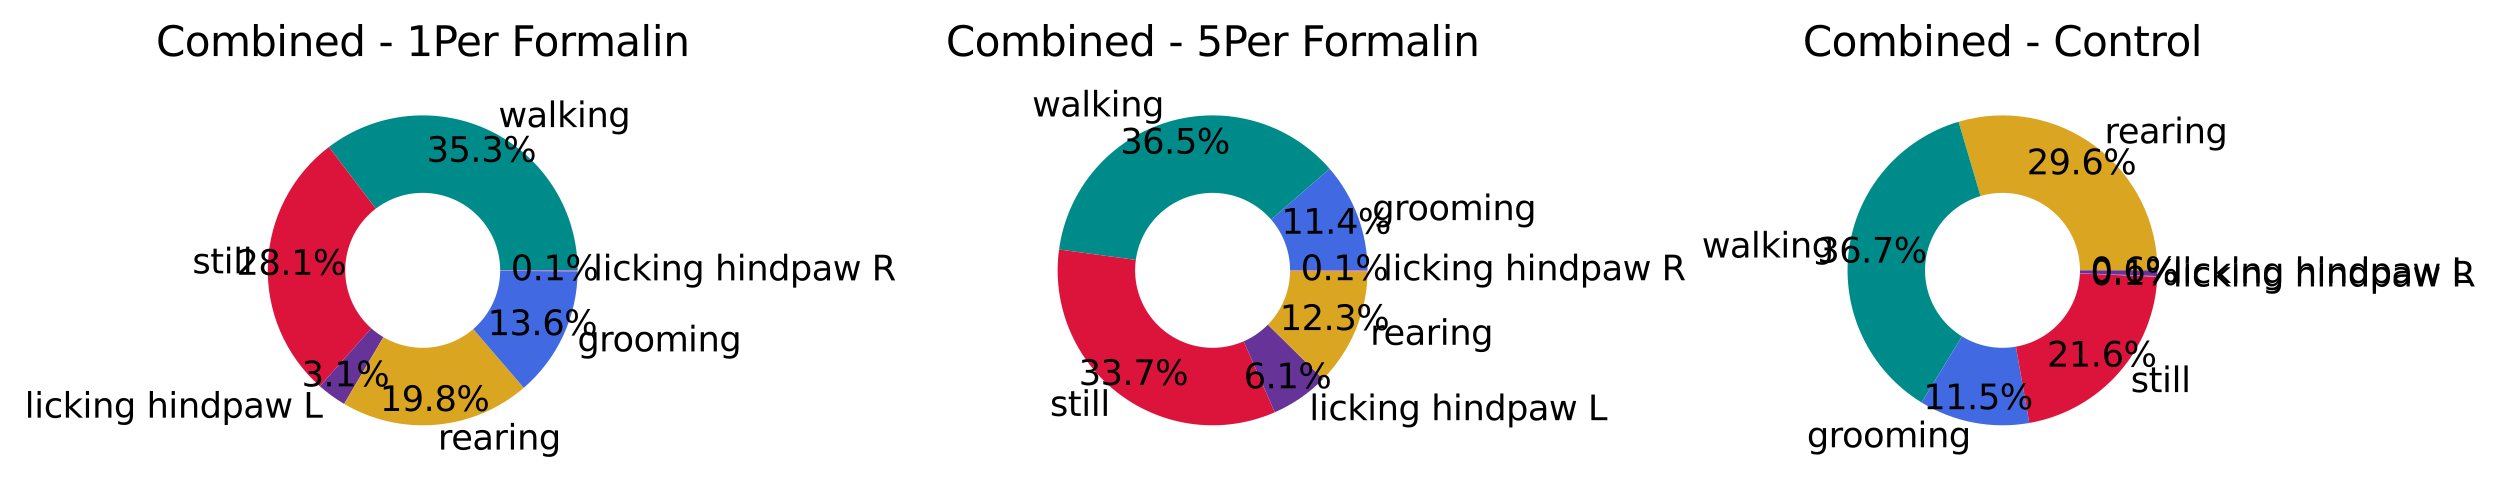 <?xml version="1.0" encoding="utf-8" standalone="no"?>
<!DOCTYPE svg PUBLIC "-//W3C//DTD SVG 1.1//EN"
  "http://www.w3.org/Graphics/SVG/1.1/DTD/svg11.dtd">
<svg xmlns:xlink="http://www.w3.org/1999/xlink" width="727.986pt" height="142.329pt" viewBox="0 0 727.986 142.329" xmlns="http://www.w3.org/2000/svg" version="1.1">
 <defs>
  <style type="text/css">*{stroke-linejoin: round; stroke-linecap: butt}</style>
 </defs>
 <g id="figure_1">
  <g id="patch_1">
   <path d="M 0 142.329 
L 727.986 142.329 
L 727.986 0 
L 0 0 
z
" style="fill: #ffffff"/>
  </g>
  <g id="axes_1">
   <g id="patch_2">
    <path d="M 168.211 78.724 
C 168.211 70.319 165.863 62.08 161.433 54.938 
C 157.003 47.796 150.664 42.032 143.135 38.298 
C 135.606 34.564 127.181 33.006 118.814 33.802 
C 110.448 34.598 102.467 37.715 95.777 42.802 
L 123.086 78.724 
z
" style="fill: #008b8b"/>
   </g>
   <g id="patch_3">
    <path d="M 95.777 42.802 
C 90.47 46.836 86.122 51.997 83.048 57.913 
C 79.973 63.828 78.247 70.352 77.994 77.014 
C 77.742 83.676 78.969 90.311 81.586 96.443 
C 84.204 102.574 88.148 108.049 93.135 112.474 
L 123.086 78.724 
z
" style="fill: #dc143c"/>
   </g>
   <g id="patch_4">
    <path d="M 93.135 112.474 
C 94.227 113.444 95.366 114.36 96.548 115.219 
C 97.729 116.078 98.951 116.879 100.211 117.62 
L 123.086 78.724 
z
" style="fill: #663399"/>
   </g>
   <g id="patch_5">
    <path d="M 100.211 117.62 
C 108.327 122.393 117.738 124.509 127.117 123.668 
C 136.496 122.827 145.38 119.071 152.518 112.929 
L 123.086 78.724 
z
" style="fill: #daa520"/>
   </g>
   <g id="patch_6">
    <path d="M 152.518 112.929 
C 157.404 108.724 161.334 103.521 164.04 97.671 
C 166.747 91.82 168.169 85.457 168.21 79.011 
L 123.086 78.724 
z
" style="fill: #4169e1"/>
   </g>
   <g id="patch_7">
    <path d="M 168.21 79.011 
C 168.21 78.963 168.21 78.915 168.211 78.867 
C 168.211 78.819 168.211 78.772 168.211 78.724 
L 123.086 78.724 
z
" style="fill: #ba55d3"/>
   </g>
   <g id="patch_8">
    <path d="M 123.086 101.286 
C 129.07 101.286 134.809 98.909 139.04 94.678 
C 143.271 90.447 145.649 84.707 145.649 78.724 
C 145.649 72.74 143.271 67.001 139.04 62.77 
C 134.809 58.539 129.07 56.161 123.086 56.161 
C 117.103 56.161 111.364 58.539 107.133 62.77 
C 102.902 67.001 100.524 72.74 100.524 78.724 
C 100.524 84.707 102.902 90.447 107.133 94.678 
C 111.364 98.909 117.103 101.286 123.086 101.286 
z
" clip-path="url(#pb9bade4a74)" style="fill: #ffffff"/>
   </g>
   <g id="matplotlib.axis_1"/>
   <g id="matplotlib.axis_2"/>
   <g id="text_1">
    <!-- walking -->
    <g transform="translate(145.14 37.014) scale(0.1 -0.1)">
     <defs>
      <path id="DejaVuSans-77" d="M 269 3500 
L 844 3500 
L 1563 769 
L 2278 3500 
L 2956 3500 
L 3675 769 
L 4391 3500 
L 4966 3500 
L 4050 0 
L 3372 0 
L 2619 2869 
L 1863 0 
L 1184 0 
L 269 3500 
z
" transform="scale(0.016)"/>
      <path id="DejaVuSans-61" d="M 2194 1759 
Q 1497 1759 1228 1600 
Q 959 1441 959 1056 
Q 959 750 1161 570 
Q 1363 391 1709 391 
Q 2188 391 2477 730 
Q 2766 1069 2766 1631 
L 2766 1759 
L 2194 1759 
z
M 3341 1997 
L 3341 0 
L 2766 0 
L 2766 531 
Q 2569 213 2275 61 
Q 1981 -91 1556 -91 
Q 1019 -91 701 211 
Q 384 513 384 1019 
Q 384 1609 779 1909 
Q 1175 2209 1959 2209 
L 2766 2209 
L 2766 2266 
Q 2766 2663 2505 2880 
Q 2244 3097 1772 3097 
Q 1472 3097 1187 3025 
Q 903 2953 641 2809 
L 641 3341 
Q 956 3463 1253 3523 
Q 1550 3584 1831 3584 
Q 2591 3584 2966 3190 
Q 3341 2797 3341 1997 
z
" transform="scale(0.016)"/>
      <path id="DejaVuSans-6c" d="M 603 4863 
L 1178 4863 
L 1178 0 
L 603 0 
L 603 4863 
z
" transform="scale(0.016)"/>
      <path id="DejaVuSans-6b" d="M 581 4863 
L 1159 4863 
L 1159 1991 
L 2875 3500 
L 3609 3500 
L 1753 1863 
L 3688 0 
L 2938 0 
L 1159 1709 
L 1159 0 
L 581 0 
L 581 4863 
z
" transform="scale(0.016)"/>
      <path id="DejaVuSans-69" d="M 603 3500 
L 1178 3500 
L 1178 0 
L 603 0 
L 603 3500 
z
M 603 4863 
L 1178 4863 
L 1178 4134 
L 603 4134 
L 603 4863 
z
" transform="scale(0.016)"/>
      <path id="DejaVuSans-6e" d="M 3513 2113 
L 3513 0 
L 2938 0 
L 2938 2094 
Q 2938 2591 2744 2837 
Q 2550 3084 2163 3084 
Q 1697 3084 1428 2787 
Q 1159 2491 1159 1978 
L 1159 0 
L 581 0 
L 581 3500 
L 1159 3500 
L 1159 2956 
Q 1366 3272 1645 3428 
Q 1925 3584 2291 3584 
Q 2894 3584 3203 3211 
Q 3513 2838 3513 2113 
z
" transform="scale(0.016)"/>
      <path id="DejaVuSans-67" d="M 2906 1791 
Q 2906 2416 2648 2759 
Q 2391 3103 1925 3103 
Q 1463 3103 1205 2759 
Q 947 2416 947 1791 
Q 947 1169 1205 825 
Q 1463 481 1925 481 
Q 2391 481 2648 825 
Q 2906 1169 2906 1791 
z
M 3481 434 
Q 3481 -459 3084 -895 
Q 2688 -1331 1869 -1331 
Q 1566 -1331 1297 -1286 
Q 1028 -1241 775 -1147 
L 775 -588 
Q 1028 -725 1275 -790 
Q 1522 -856 1778 -856 
Q 2344 -856 2625 -561 
Q 2906 -266 2906 331 
L 2906 616 
Q 2728 306 2450 153 
Q 2172 0 1784 0 
Q 1141 0 747 490 
Q 353 981 353 1791 
Q 353 2603 747 3093 
Q 1141 3584 1784 3584 
Q 2172 3584 2450 3431 
Q 2728 3278 2906 2969 
L 2906 3500 
L 3481 3500 
L 3481 434 
z
" transform="scale(0.016)"/>
     </defs>
     <use xlink:href="#DejaVuSans-77"/>
     <use xlink:href="#DejaVuSans-61" x="81.787"/>
     <use xlink:href="#DejaVuSans-6c" x="143.066"/>
     <use xlink:href="#DejaVuSans-6b" x="170.85"/>
     <use xlink:href="#DejaVuSans-69" x="228.76"/>
     <use xlink:href="#DejaVuSans-6e" x="256.543"/>
     <use xlink:href="#DejaVuSans-67" x="319.922"/>
    </g>
   </g>
   <g id="text_2">
    <!-- 35.3% -->
    <g transform="translate(124.244 47.121) scale(0.1 -0.1)">
     <defs>
      <path id="DejaVuSans-33" d="M 2597 2516 
Q 3050 2419 3304 2112 
Q 3559 1806 3559 1356 
Q 3559 666 3084 287 
Q 2609 -91 1734 -91 
Q 1441 -91 1130 -33 
Q 819 25 488 141 
L 488 750 
Q 750 597 1062 519 
Q 1375 441 1716 441 
Q 2309 441 2620 675 
Q 2931 909 2931 1356 
Q 2931 1769 2642 2001 
Q 2353 2234 1838 2234 
L 1294 2234 
L 1294 2753 
L 1863 2753 
Q 2328 2753 2575 2939 
Q 2822 3125 2822 3475 
Q 2822 3834 2567 4026 
Q 2313 4219 1838 4219 
Q 1578 4219 1281 4162 
Q 984 4106 628 3988 
L 628 4550 
Q 988 4650 1302 4700 
Q 1616 4750 1894 4750 
Q 2613 4750 3031 4423 
Q 3450 4097 3450 3541 
Q 3450 3153 3228 2886 
Q 3006 2619 2597 2516 
z
" transform="scale(0.016)"/>
      <path id="DejaVuSans-35" d="M 691 4666 
L 3169 4666 
L 3169 4134 
L 1269 4134 
L 1269 2991 
Q 1406 3038 1543 3061 
Q 1681 3084 1819 3084 
Q 2600 3084 3056 2656 
Q 3513 2228 3513 1497 
Q 3513 744 3044 326 
Q 2575 -91 1722 -91 
Q 1428 -91 1123 -41 
Q 819 9 494 109 
L 494 744 
Q 775 591 1075 516 
Q 1375 441 1709 441 
Q 2250 441 2565 725 
Q 2881 1009 2881 1497 
Q 2881 1984 2565 2268 
Q 2250 2553 1709 2553 
Q 1456 2553 1204 2497 
Q 953 2441 691 2322 
L 691 4666 
z
" transform="scale(0.016)"/>
      <path id="DejaVuSans-2e" d="M 684 794 
L 1344 794 
L 1344 0 
L 684 0 
L 684 794 
z
" transform="scale(0.016)"/>
      <path id="DejaVuSans-25" d="M 4653 2053 
Q 4381 2053 4226 1822 
Q 4072 1591 4072 1178 
Q 4072 772 4226 539 
Q 4381 306 4653 306 
Q 4919 306 5073 539 
Q 5228 772 5228 1178 
Q 5228 1588 5073 1820 
Q 4919 2053 4653 2053 
z
M 4653 2450 
Q 5147 2450 5437 2106 
Q 5728 1763 5728 1178 
Q 5728 594 5436 251 
Q 5144 -91 4653 -91 
Q 4153 -91 3862 251 
Q 3572 594 3572 1178 
Q 3572 1766 3864 2108 
Q 4156 2450 4653 2450 
z
M 1428 4353 
Q 1159 4353 1004 4120 
Q 850 3888 850 3481 
Q 850 3069 1003 2837 
Q 1156 2606 1428 2606 
Q 1700 2606 1854 2837 
Q 2009 3069 2009 3481 
Q 2009 3884 1853 4118 
Q 1697 4353 1428 4353 
z
M 4250 4750 
L 4750 4750 
L 1831 -91 
L 1331 -91 
L 4250 4750 
z
M 1428 4750 
Q 1922 4750 2215 4408 
Q 2509 4066 2509 3481 
Q 2509 2891 2217 2550 
Q 1925 2209 1428 2209 
Q 931 2209 642 2551 
Q 353 2894 353 3481 
Q 353 4063 643 4406 
Q 934 4750 1428 4750 
z
" transform="scale(0.016)"/>
     </defs>
     <use xlink:href="#DejaVuSans-33"/>
     <use xlink:href="#DejaVuSans-35" x="63.623"/>
     <use xlink:href="#DejaVuSans-2e" x="127.246"/>
     <use xlink:href="#DejaVuSans-33" x="159.033"/>
     <use xlink:href="#DejaVuSans-25" x="222.656"/>
    </g>
   </g>
   <g id="text_3">
    <!-- still -->
    <g transform="translate(56.021 79.602) scale(0.1 -0.1)">
     <defs>
      <path id="DejaVuSans-73" d="M 2834 3397 
L 2834 2853 
Q 2591 2978 2328 3040 
Q 2066 3103 1784 3103 
Q 1356 3103 1142 2972 
Q 928 2841 928 2578 
Q 928 2378 1081 2264 
Q 1234 2150 1697 2047 
L 1894 2003 
Q 2506 1872 2764 1633 
Q 3022 1394 3022 966 
Q 3022 478 2636 193 
Q 2250 -91 1575 -91 
Q 1294 -91 989 -36 
Q 684 19 347 128 
L 347 722 
Q 666 556 975 473 
Q 1284 391 1588 391 
Q 1994 391 2212 530 
Q 2431 669 2431 922 
Q 2431 1156 2273 1281 
Q 2116 1406 1581 1522 
L 1381 1569 
Q 847 1681 609 1914 
Q 372 2147 372 2553 
Q 372 3047 722 3315 
Q 1072 3584 1716 3584 
Q 2034 3584 2315 3537 
Q 2597 3491 2834 3397 
z
" transform="scale(0.016)"/>
      <path id="DejaVuSans-74" d="M 1172 4494 
L 1172 3500 
L 2356 3500 
L 2356 3053 
L 1172 3053 
L 1172 1153 
Q 1172 725 1289 603 
Q 1406 481 1766 481 
L 2356 481 
L 2356 0 
L 1766 0 
Q 1100 0 847 248 
Q 594 497 594 1153 
L 594 3053 
L 172 3053 
L 172 3500 
L 594 3500 
L 594 4494 
L 1172 4494 
z
" transform="scale(0.016)"/>
     </defs>
     <use xlink:href="#DejaVuSans-73"/>
     <use xlink:href="#DejaVuSans-74" x="52.1"/>
     <use xlink:href="#DejaVuSans-69" x="91.309"/>
     <use xlink:href="#DejaVuSans-6c" x="119.092"/>
     <use xlink:href="#DejaVuSans-6c" x="146.875"/>
    </g>
   </g>
   <g id="text_4">
    <!-- 28.1% -->
    <g transform="translate(68.875 80.03) scale(0.1 -0.1)">
     <defs>
      <path id="DejaVuSans-32" d="M 1228 531 
L 3431 531 
L 3431 0 
L 469 0 
L 469 531 
Q 828 903 1448 1529 
Q 2069 2156 2228 2338 
Q 2531 2678 2651 2914 
Q 2772 3150 2772 3378 
Q 2772 3750 2511 3984 
Q 2250 4219 1831 4219 
Q 1534 4219 1204 4116 
Q 875 4013 500 3803 
L 500 4441 
Q 881 4594 1212 4672 
Q 1544 4750 1819 4750 
Q 2544 4750 2975 4387 
Q 3406 4025 3406 3419 
Q 3406 3131 3298 2873 
Q 3191 2616 2906 2266 
Q 2828 2175 2409 1742 
Q 1991 1309 1228 531 
z
" transform="scale(0.016)"/>
      <path id="DejaVuSans-38" d="M 2034 2216 
Q 1584 2216 1326 1975 
Q 1069 1734 1069 1313 
Q 1069 891 1326 650 
Q 1584 409 2034 409 
Q 2484 409 2743 651 
Q 3003 894 3003 1313 
Q 3003 1734 2745 1975 
Q 2488 2216 2034 2216 
z
M 1403 2484 
Q 997 2584 770 2862 
Q 544 3141 544 3541 
Q 544 4100 942 4425 
Q 1341 4750 2034 4750 
Q 2731 4750 3128 4425 
Q 3525 4100 3525 3541 
Q 3525 3141 3298 2862 
Q 3072 2584 2669 2484 
Q 3125 2378 3379 2068 
Q 3634 1759 3634 1313 
Q 3634 634 3220 271 
Q 2806 -91 2034 -91 
Q 1263 -91 848 271 
Q 434 634 434 1313 
Q 434 1759 690 2068 
Q 947 2378 1403 2484 
z
M 1172 3481 
Q 1172 3119 1398 2916 
Q 1625 2713 2034 2713 
Q 2441 2713 2670 2916 
Q 2900 3119 2900 3481 
Q 2900 3844 2670 4047 
Q 2441 4250 2034 4250 
Q 1625 4250 1398 4047 
Q 1172 3844 1172 3481 
z
" transform="scale(0.016)"/>
      <path id="DejaVuSans-31" d="M 794 531 
L 1825 531 
L 1825 4091 
L 703 3866 
L 703 4441 
L 1819 4666 
L 2450 4666 
L 2450 531 
L 3481 531 
L 3481 0 
L 794 0 
L 794 531 
z
" transform="scale(0.016)"/>
     </defs>
     <use xlink:href="#DejaVuSans-32"/>
     <use xlink:href="#DejaVuSans-38" x="63.623"/>
     <use xlink:href="#DejaVuSans-2e" x="127.246"/>
     <use xlink:href="#DejaVuSans-31" x="159.033"/>
     <use xlink:href="#DejaVuSans-25" x="222.656"/>
    </g>
   </g>
   <g id="text_5">
    <!-- licking hindpaw L -->
    <g transform="translate(7.2 121.628) scale(0.1 -0.1)">
     <defs>
      <path id="DejaVuSans-63" d="M 3122 3366 
L 3122 2828 
Q 2878 2963 2633 3030 
Q 2388 3097 2138 3097 
Q 1578 3097 1268 2742 
Q 959 2388 959 1747 
Q 959 1106 1268 751 
Q 1578 397 2138 397 
Q 2388 397 2633 464 
Q 2878 531 3122 666 
L 3122 134 
Q 2881 22 2623 -34 
Q 2366 -91 2075 -91 
Q 1284 -91 818 406 
Q 353 903 353 1747 
Q 353 2603 823 3093 
Q 1294 3584 2113 3584 
Q 2378 3584 2631 3529 
Q 2884 3475 3122 3366 
z
" transform="scale(0.016)"/>
      <path id="DejaVuSans-20" transform="scale(0.016)"/>
      <path id="DejaVuSans-68" d="M 3513 2113 
L 3513 0 
L 2938 0 
L 2938 2094 
Q 2938 2591 2744 2837 
Q 2550 3084 2163 3084 
Q 1697 3084 1428 2787 
Q 1159 2491 1159 1978 
L 1159 0 
L 581 0 
L 581 4863 
L 1159 4863 
L 1159 2956 
Q 1366 3272 1645 3428 
Q 1925 3584 2291 3584 
Q 2894 3584 3203 3211 
Q 3513 2838 3513 2113 
z
" transform="scale(0.016)"/>
      <path id="DejaVuSans-64" d="M 2906 2969 
L 2906 4863 
L 3481 4863 
L 3481 0 
L 2906 0 
L 2906 525 
Q 2725 213 2448 61 
Q 2172 -91 1784 -91 
Q 1150 -91 751 415 
Q 353 922 353 1747 
Q 353 2572 751 3078 
Q 1150 3584 1784 3584 
Q 2172 3584 2448 3432 
Q 2725 3281 2906 2969 
z
M 947 1747 
Q 947 1113 1208 752 
Q 1469 391 1925 391 
Q 2381 391 2643 752 
Q 2906 1113 2906 1747 
Q 2906 2381 2643 2742 
Q 2381 3103 1925 3103 
Q 1469 3103 1208 2742 
Q 947 2381 947 1747 
z
" transform="scale(0.016)"/>
      <path id="DejaVuSans-70" d="M 1159 525 
L 1159 -1331 
L 581 -1331 
L 581 3500 
L 1159 3500 
L 1159 2969 
Q 1341 3281 1617 3432 
Q 1894 3584 2278 3584 
Q 2916 3584 3314 3078 
Q 3713 2572 3713 1747 
Q 3713 922 3314 415 
Q 2916 -91 2278 -91 
Q 1894 -91 1617 61 
Q 1341 213 1159 525 
z
M 3116 1747 
Q 3116 2381 2855 2742 
Q 2594 3103 2138 3103 
Q 1681 3103 1420 2742 
Q 1159 2381 1159 1747 
Q 1159 1113 1420 752 
Q 1681 391 2138 391 
Q 2594 391 2855 752 
Q 3116 1113 3116 1747 
z
" transform="scale(0.016)"/>
      <path id="DejaVuSans-4c" d="M 628 4666 
L 1259 4666 
L 1259 531 
L 3531 531 
L 3531 0 
L 628 0 
L 628 4666 
z
" transform="scale(0.016)"/>
     </defs>
     <use xlink:href="#DejaVuSans-6c"/>
     <use xlink:href="#DejaVuSans-69" x="27.783"/>
     <use xlink:href="#DejaVuSans-63" x="55.566"/>
     <use xlink:href="#DejaVuSans-6b" x="110.547"/>
     <use xlink:href="#DejaVuSans-69" x="168.457"/>
     <use xlink:href="#DejaVuSans-6e" x="196.24"/>
     <use xlink:href="#DejaVuSans-67" x="259.619"/>
     <use xlink:href="#DejaVuSans-20" x="323.096"/>
     <use xlink:href="#DejaVuSans-68" x="354.883"/>
     <use xlink:href="#DejaVuSans-69" x="418.262"/>
     <use xlink:href="#DejaVuSans-6e" x="446.045"/>
     <use xlink:href="#DejaVuSans-64" x="509.424"/>
     <use xlink:href="#DejaVuSans-70" x="572.9"/>
     <use xlink:href="#DejaVuSans-61" x="636.377"/>
     <use xlink:href="#DejaVuSans-77" x="697.656"/>
     <use xlink:href="#DejaVuSans-20" x="779.443"/>
     <use xlink:href="#DejaVuSans-4c" x="811.23"/>
    </g>
   </g>
   <g id="text_6">
    <!-- 3.1% -->
    <g transform="translate(87.826 112.504) scale(0.1 -0.1)">
     <use xlink:href="#DejaVuSans-33"/>
     <use xlink:href="#DejaVuSans-2e" x="63.623"/>
     <use xlink:href="#DejaVuSans-31" x="95.41"/>
     <use xlink:href="#DejaVuSans-25" x="159.033"/>
    </g>
   </g>
   <g id="text_7">
    <!-- rearing -->
    <g transform="translate(127.52 130.921) scale(0.1 -0.1)">
     <defs>
      <path id="DejaVuSans-72" d="M 2631 2963 
Q 2534 3019 2420 3045 
Q 2306 3072 2169 3072 
Q 1681 3072 1420 2755 
Q 1159 2438 1159 1844 
L 1159 0 
L 581 0 
L 581 3500 
L 1159 3500 
L 1159 2956 
Q 1341 3275 1631 3429 
Q 1922 3584 2338 3584 
Q 2397 3584 2469 3576 
Q 2541 3569 2628 3553 
L 2631 2963 
z
" transform="scale(0.016)"/>
      <path id="DejaVuSans-65" d="M 3597 1894 
L 3597 1613 
L 953 1613 
Q 991 1019 1311 708 
Q 1631 397 2203 397 
Q 2534 397 2845 478 
Q 3156 559 3463 722 
L 3463 178 
Q 3153 47 2828 -22 
Q 2503 -91 2169 -91 
Q 1331 -91 842 396 
Q 353 884 353 1716 
Q 353 2575 817 3079 
Q 1281 3584 2069 3584 
Q 2775 3584 3186 3129 
Q 3597 2675 3597 1894 
z
M 3022 2063 
Q 3016 2534 2758 2815 
Q 2500 3097 2075 3097 
Q 1594 3097 1305 2825 
Q 1016 2553 972 2059 
L 3022 2063 
z
" transform="scale(0.016)"/>
     </defs>
     <use xlink:href="#DejaVuSans-72"/>
     <use xlink:href="#DejaVuSans-65" x="38.863"/>
     <use xlink:href="#DejaVuSans-61" x="100.387"/>
     <use xlink:href="#DejaVuSans-72" x="161.666"/>
     <use xlink:href="#DejaVuSans-69" x="202.779"/>
     <use xlink:href="#DejaVuSans-6e" x="230.562"/>
     <use xlink:href="#DejaVuSans-67" x="293.941"/>
    </g>
   </g>
   <g id="text_8">
    <!-- 19.8% -->
    <g transform="translate(110.629 119.685) scale(0.1 -0.1)">
     <defs>
      <path id="DejaVuSans-39" d="M 703 97 
L 703 672 
Q 941 559 1184 500 
Q 1428 441 1663 441 
Q 2288 441 2617 861 
Q 2947 1281 2994 2138 
Q 2813 1869 2534 1725 
Q 2256 1581 1919 1581 
Q 1219 1581 811 2004 
Q 403 2428 403 3163 
Q 403 3881 828 4315 
Q 1253 4750 1959 4750 
Q 2769 4750 3195 4129 
Q 3622 3509 3622 2328 
Q 3622 1225 3098 567 
Q 2575 -91 1691 -91 
Q 1453 -91 1209 -44 
Q 966 3 703 97 
z
M 1959 2075 
Q 2384 2075 2632 2365 
Q 2881 2656 2881 3163 
Q 2881 3666 2632 3958 
Q 2384 4250 1959 4250 
Q 1534 4250 1286 3958 
Q 1038 3666 1038 3163 
Q 1038 2656 1286 2365 
Q 1534 2075 1959 2075 
z
" transform="scale(0.016)"/>
     </defs>
     <use xlink:href="#DejaVuSans-31"/>
     <use xlink:href="#DejaVuSans-39" x="63.623"/>
     <use xlink:href="#DejaVuSans-2e" x="127.246"/>
     <use xlink:href="#DejaVuSans-38" x="159.033"/>
     <use xlink:href="#DejaVuSans-25" x="222.656"/>
    </g>
   </g>
   <g id="text_9">
    <!-- grooming -->
    <g transform="translate(168.136 102.325) scale(0.1 -0.1)">
     <defs>
      <path id="DejaVuSans-6f" d="M 1959 3097 
Q 1497 3097 1228 2736 
Q 959 2375 959 1747 
Q 959 1119 1226 758 
Q 1494 397 1959 397 
Q 2419 397 2687 759 
Q 2956 1122 2956 1747 
Q 2956 2369 2687 2733 
Q 2419 3097 1959 3097 
z
M 1959 3584 
Q 2709 3584 3137 3096 
Q 3566 2609 3566 1747 
Q 3566 888 3137 398 
Q 2709 -91 1959 -91 
Q 1206 -91 779 398 
Q 353 888 353 1747 
Q 353 2609 779 3096 
Q 1206 3584 1959 3584 
z
" transform="scale(0.016)"/>
      <path id="DejaVuSans-6d" d="M 3328 2828 
Q 3544 3216 3844 3400 
Q 4144 3584 4550 3584 
Q 5097 3584 5394 3201 
Q 5691 2819 5691 2113 
L 5691 0 
L 5113 0 
L 5113 2094 
Q 5113 2597 4934 2840 
Q 4756 3084 4391 3084 
Q 3944 3084 3684 2787 
Q 3425 2491 3425 1978 
L 3425 0 
L 2847 0 
L 2847 2094 
Q 2847 2600 2669 2842 
Q 2491 3084 2119 3084 
Q 1678 3084 1418 2786 
Q 1159 2488 1159 1978 
L 1159 0 
L 581 0 
L 581 3500 
L 1159 3500 
L 1159 2956 
Q 1356 3278 1631 3431 
Q 1906 3584 2284 3584 
Q 2666 3584 2933 3390 
Q 3200 3197 3328 2828 
z
" transform="scale(0.016)"/>
     </defs>
     <use xlink:href="#DejaVuSans-67"/>
     <use xlink:href="#DejaVuSans-72" x="63.477"/>
     <use xlink:href="#DejaVuSans-6f" x="102.34"/>
     <use xlink:href="#DejaVuSans-6f" x="163.521"/>
     <use xlink:href="#DejaVuSans-6d" x="224.703"/>
     <use xlink:href="#DejaVuSans-69" x="322.115"/>
     <use xlink:href="#DejaVuSans-6e" x="349.898"/>
     <use xlink:href="#DejaVuSans-67" x="413.277"/>
    </g>
   </g>
   <g id="text_10">
    <!-- 13.6% -->
    <g transform="translate(142.014 97.588) scale(0.1 -0.1)">
     <defs>
      <path id="DejaVuSans-36" d="M 2113 2584 
Q 1688 2584 1439 2293 
Q 1191 2003 1191 1497 
Q 1191 994 1439 701 
Q 1688 409 2113 409 
Q 2538 409 2786 701 
Q 3034 994 3034 1497 
Q 3034 2003 2786 2293 
Q 2538 2584 2113 2584 
z
M 3366 4563 
L 3366 3988 
Q 3128 4100 2886 4159 
Q 2644 4219 2406 4219 
Q 1781 4219 1451 3797 
Q 1122 3375 1075 2522 
Q 1259 2794 1537 2939 
Q 1816 3084 2150 3084 
Q 2853 3084 3261 2657 
Q 3669 2231 3669 1497 
Q 3669 778 3244 343 
Q 2819 -91 2113 -91 
Q 1303 -91 875 529 
Q 447 1150 447 2328 
Q 447 3434 972 4092 
Q 1497 4750 2381 4750 
Q 2619 4750 2861 4703 
Q 3103 4656 3366 4563 
z
" transform="scale(0.016)"/>
     </defs>
     <use xlink:href="#DejaVuSans-31"/>
     <use xlink:href="#DejaVuSans-33" x="63.623"/>
     <use xlink:href="#DejaVuSans-2e" x="127.246"/>
     <use xlink:href="#DejaVuSans-36" x="159.033"/>
     <use xlink:href="#DejaVuSans-25" x="222.656"/>
    </g>
   </g>
   <g id="text_11">
    <!-- licking hindpaw R -->
    <g transform="translate(172.723 81.641) scale(0.1 -0.1)">
     <defs>
      <path id="DejaVuSans-52" d="M 2841 2188 
Q 3044 2119 3236 1894 
Q 3428 1669 3622 1275 
L 4263 0 
L 3584 0 
L 2988 1197 
Q 2756 1666 2539 1819 
Q 2322 1972 1947 1972 
L 1259 1972 
L 1259 0 
L 628 0 
L 628 4666 
L 2053 4666 
Q 2853 4666 3247 4331 
Q 3641 3997 3641 3322 
Q 3641 2881 3436 2590 
Q 3231 2300 2841 2188 
z
M 1259 4147 
L 1259 2491 
L 2053 2491 
Q 2509 2491 2742 2702 
Q 2975 2913 2975 3322 
Q 2975 3731 2742 3939 
Q 2509 4147 2053 4147 
L 1259 4147 
z
" transform="scale(0.016)"/>
     </defs>
     <use xlink:href="#DejaVuSans-6c"/>
     <use xlink:href="#DejaVuSans-69" x="27.783"/>
     <use xlink:href="#DejaVuSans-63" x="55.566"/>
     <use xlink:href="#DejaVuSans-6b" x="110.547"/>
     <use xlink:href="#DejaVuSans-69" x="168.457"/>
     <use xlink:href="#DejaVuSans-6e" x="196.24"/>
     <use xlink:href="#DejaVuSans-67" x="259.619"/>
     <use xlink:href="#DejaVuSans-20" x="323.096"/>
     <use xlink:href="#DejaVuSans-68" x="354.883"/>
     <use xlink:href="#DejaVuSans-69" x="418.262"/>
     <use xlink:href="#DejaVuSans-6e" x="446.045"/>
     <use xlink:href="#DejaVuSans-64" x="509.424"/>
     <use xlink:href="#DejaVuSans-70" x="572.9"/>
     <use xlink:href="#DejaVuSans-61" x="636.377"/>
     <use xlink:href="#DejaVuSans-77" x="697.656"/>
     <use xlink:href="#DejaVuSans-20" x="779.443"/>
     <use xlink:href="#DejaVuSans-52" x="811.23"/>
    </g>
   </g>
   <g id="text_12">
    <!-- 0.1% -->
    <g transform="translate(148.74 81.605) scale(0.1 -0.1)">
     <defs>
      <path id="DejaVuSans-30" d="M 2034 4250 
Q 1547 4250 1301 3770 
Q 1056 3291 1056 2328 
Q 1056 1369 1301 889 
Q 1547 409 2034 409 
Q 2525 409 2770 889 
Q 3016 1369 3016 2328 
Q 3016 3291 2770 3770 
Q 2525 4250 2034 4250 
z
M 2034 4750 
Q 2819 4750 3233 4129 
Q 3647 3509 3647 2328 
Q 3647 1150 3233 529 
Q 2819 -91 2034 -91 
Q 1250 -91 836 529 
Q 422 1150 422 2328 
Q 422 3509 836 4129 
Q 1250 4750 2034 4750 
z
" transform="scale(0.016)"/>
     </defs>
     <use xlink:href="#DejaVuSans-30"/>
     <use xlink:href="#DejaVuSans-2e" x="63.623"/>
     <use xlink:href="#DejaVuSans-31" x="95.41"/>
     <use xlink:href="#DejaVuSans-25" x="159.033"/>
    </g>
   </g>
   <g id="text_13">
    <!-- Combined - 1Per Formalin -->
    <g transform="translate(45.416 16.318) scale(0.12 -0.12)">
     <defs>
      <path id="DejaVuSans-43" d="M 4122 4306 
L 4122 3641 
Q 3803 3938 3442 4084 
Q 3081 4231 2675 4231 
Q 1875 4231 1450 3742 
Q 1025 3253 1025 2328 
Q 1025 1406 1450 917 
Q 1875 428 2675 428 
Q 3081 428 3442 575 
Q 3803 722 4122 1019 
L 4122 359 
Q 3791 134 3420 21 
Q 3050 -91 2638 -91 
Q 1578 -91 968 557 
Q 359 1206 359 2328 
Q 359 3453 968 4101 
Q 1578 4750 2638 4750 
Q 3056 4750 3426 4639 
Q 3797 4528 4122 4306 
z
" transform="scale(0.016)"/>
      <path id="DejaVuSans-62" d="M 3116 1747 
Q 3116 2381 2855 2742 
Q 2594 3103 2138 3103 
Q 1681 3103 1420 2742 
Q 1159 2381 1159 1747 
Q 1159 1113 1420 752 
Q 1681 391 2138 391 
Q 2594 391 2855 752 
Q 3116 1113 3116 1747 
z
M 1159 2969 
Q 1341 3281 1617 3432 
Q 1894 3584 2278 3584 
Q 2916 3584 3314 3078 
Q 3713 2572 3713 1747 
Q 3713 922 3314 415 
Q 2916 -91 2278 -91 
Q 1894 -91 1617 61 
Q 1341 213 1159 525 
L 1159 0 
L 581 0 
L 581 4863 
L 1159 4863 
L 1159 2969 
z
" transform="scale(0.016)"/>
      <path id="DejaVuSans-2d" d="M 313 2009 
L 1997 2009 
L 1997 1497 
L 313 1497 
L 313 2009 
z
" transform="scale(0.016)"/>
      <path id="DejaVuSans-50" d="M 1259 4147 
L 1259 2394 
L 2053 2394 
Q 2494 2394 2734 2622 
Q 2975 2850 2975 3272 
Q 2975 3691 2734 3919 
Q 2494 4147 2053 4147 
L 1259 4147 
z
M 628 4666 
L 2053 4666 
Q 2838 4666 3239 4311 
Q 3641 3956 3641 3272 
Q 3641 2581 3239 2228 
Q 2838 1875 2053 1875 
L 1259 1875 
L 1259 0 
L 628 0 
L 628 4666 
z
" transform="scale(0.016)"/>
      <path id="DejaVuSans-46" d="M 628 4666 
L 3309 4666 
L 3309 4134 
L 1259 4134 
L 1259 2759 
L 3109 2759 
L 3109 2228 
L 1259 2228 
L 1259 0 
L 628 0 
L 628 4666 
z
" transform="scale(0.016)"/>
     </defs>
     <use xlink:href="#DejaVuSans-43"/>
     <use xlink:href="#DejaVuSans-6f" x="69.824"/>
     <use xlink:href="#DejaVuSans-6d" x="131.006"/>
     <use xlink:href="#DejaVuSans-62" x="228.418"/>
     <use xlink:href="#DejaVuSans-69" x="291.895"/>
     <use xlink:href="#DejaVuSans-6e" x="319.678"/>
     <use xlink:href="#DejaVuSans-65" x="383.057"/>
     <use xlink:href="#DejaVuSans-64" x="444.58"/>
     <use xlink:href="#DejaVuSans-20" x="508.057"/>
     <use xlink:href="#DejaVuSans-2d" x="539.844"/>
     <use xlink:href="#DejaVuSans-20" x="575.928"/>
     <use xlink:href="#DejaVuSans-31" x="607.715"/>
     <use xlink:href="#DejaVuSans-50" x="671.338"/>
     <use xlink:href="#DejaVuSans-65" x="728.016"/>
     <use xlink:href="#DejaVuSans-72" x="789.539"/>
     <use xlink:href="#DejaVuSans-20" x="830.652"/>
     <use xlink:href="#DejaVuSans-46" x="862.439"/>
     <use xlink:href="#DejaVuSans-6f" x="916.334"/>
     <use xlink:href="#DejaVuSans-72" x="977.516"/>
     <use xlink:href="#DejaVuSans-6d" x="1016.879"/>
     <use xlink:href="#DejaVuSans-61" x="1114.291"/>
     <use xlink:href="#DejaVuSans-6c" x="1175.57"/>
     <use xlink:href="#DejaVuSans-69" x="1203.354"/>
     <use xlink:href="#DejaVuSans-6e" x="1231.137"/>
    </g>
   </g>
  </g>
  <g id="axes_2">
   <g id="patch_9">
    <path d="M 398.226 78.724 
C 398.226 73.33 397.259 67.98 395.371 62.927 
C 393.483 57.875 390.704 53.202 387.167 49.13 
L 353.102 78.724 
z
" style="fill: #4169e1"/>
   </g>
   <g id="patch_10">
    <path d="M 387.167 49.13 
C 381.477 42.581 374.019 37.81 365.688 35.39 
C 357.357 32.97 348.503 33.004 340.19 35.486 
C 331.878 37.968 324.455 42.795 318.815 49.387 
C 313.175 55.978 309.554 64.058 308.387 72.655 
L 353.102 78.724 
z
" style="fill: #008b8b"/>
   </g>
   <g id="patch_11">
    <path d="M 308.387 72.655 
C 307.31 80.595 308.366 88.681 311.448 96.078 
C 314.53 103.475 319.527 109.92 325.925 114.746 
C 332.322 119.572 339.89 122.609 347.849 123.541 
C 355.808 124.474 363.874 123.27 371.213 120.054 
L 353.102 78.724 
z
" style="fill: #dc143c"/>
   </g>
   <g id="patch_12">
    <path d="M 371.213 120.054 
C 373.84 118.903 376.351 117.504 378.712 115.877 
C 381.073 114.249 383.273 112.4 385.284 110.355 
L 353.102 78.724 
z
" style="fill: #663399"/>
   </g>
   <g id="patch_13">
    <path d="M 385.284 110.355 
C 389.362 106.205 392.6 101.305 394.819 95.926 
C 397.037 90.547 398.194 84.789 398.226 78.97 
L 353.102 78.724 
z
" style="fill: #daa520"/>
   </g>
   <g id="patch_14">
    <path d="M 398.226 78.97 
C 398.226 78.929 398.226 78.888 398.226 78.847 
C 398.226 78.806 398.226 78.765 398.226 78.724 
L 353.102 78.724 
z
" style="fill: #ba55d3"/>
   </g>
   <g id="patch_15">
    <path d="M 353.102 101.286 
C 359.085 101.286 364.825 98.909 369.056 94.678 
C 373.287 90.447 375.664 84.707 375.664 78.724 
C 375.664 72.74 373.287 67.001 369.056 62.77 
C 364.825 58.539 359.085 56.161 353.102 56.161 
C 347.118 56.161 341.379 58.539 337.148 62.77 
C 332.917 67.001 330.54 72.74 330.54 78.724 
C 330.54 84.707 332.917 90.447 337.148 94.678 
C 341.379 98.909 347.118 101.286 353.102 101.286 
z
" clip-path="url(#p841196aded)" style="fill: #ffffff"/>
   </g>
   <g id="matplotlib.axis_3"/>
   <g id="matplotlib.axis_4"/>
   <g id="text_14">
    <!-- grooming -->
    <g transform="translate(399.598 64.107) scale(0.1 -0.1)">
     <use xlink:href="#DejaVuSans-67"/>
     <use xlink:href="#DejaVuSans-72" x="63.477"/>
     <use xlink:href="#DejaVuSans-6f" x="102.34"/>
     <use xlink:href="#DejaVuSans-6f" x="163.521"/>
     <use xlink:href="#DejaVuSans-6d" x="224.703"/>
     <use xlink:href="#DejaVuSans-69" x="322.115"/>
     <use xlink:href="#DejaVuSans-6e" x="349.898"/>
     <use xlink:href="#DejaVuSans-67" x="413.277"/>
    </g>
   </g>
   <g id="text_15">
    <!-- 11.4% -->
    <g transform="translate(373.147 68.056) scale(0.1 -0.1)">
     <defs>
      <path id="DejaVuSans-34" d="M 2419 4116 
L 825 1625 
L 2419 1625 
L 2419 4116 
z
M 2253 4666 
L 3047 4666 
L 3047 1625 
L 3713 1625 
L 3713 1100 
L 3047 1100 
L 3047 0 
L 2419 0 
L 2419 1100 
L 313 1100 
L 313 1709 
L 2253 4666 
z
" transform="scale(0.016)"/>
     </defs>
     <use xlink:href="#DejaVuSans-31"/>
     <use xlink:href="#DejaVuSans-31" x="63.623"/>
     <use xlink:href="#DejaVuSans-2e" x="127.246"/>
     <use xlink:href="#DejaVuSans-34" x="159.033"/>
     <use xlink:href="#DejaVuSans-25" x="222.656"/>
    </g>
   </g>
   <g id="text_16">
    <!-- walking -->
    <g transform="translate(300.56 33.921) scale(0.1 -0.1)">
     <use xlink:href="#DejaVuSans-77"/>
     <use xlink:href="#DejaVuSans-61" x="81.787"/>
     <use xlink:href="#DejaVuSans-6c" x="143.066"/>
     <use xlink:href="#DejaVuSans-6b" x="170.85"/>
     <use xlink:href="#DejaVuSans-69" x="228.76"/>
     <use xlink:href="#DejaVuSans-6e" x="256.543"/>
     <use xlink:href="#DejaVuSans-67" x="319.922"/>
    </g>
   </g>
   <g id="text_17">
    <!-- 36.5% -->
    <g transform="translate(326.243 44.731) scale(0.1 -0.1)">
     <use xlink:href="#DejaVuSans-33"/>
     <use xlink:href="#DejaVuSans-36" x="63.623"/>
     <use xlink:href="#DejaVuSans-2e" x="127.246"/>
     <use xlink:href="#DejaVuSans-35" x="159.033"/>
     <use xlink:href="#DejaVuSans-25" x="222.656"/>
    </g>
   </g>
   <g id="text_18">
    <!-- still -->
    <g transform="translate(305.743 121.108) scale(0.1 -0.1)">
     <use xlink:href="#DejaVuSans-73"/>
     <use xlink:href="#DejaVuSans-74" x="52.1"/>
     <use xlink:href="#DejaVuSans-69" x="91.309"/>
     <use xlink:href="#DejaVuSans-6c" x="119.092"/>
     <use xlink:href="#DejaVuSans-6c" x="146.875"/>
    </g>
   </g>
   <g id="text_19">
    <!-- 33.7% -->
    <g transform="translate(314.118 112.102) scale(0.1 -0.1)">
     <defs>
      <path id="DejaVuSans-37" d="M 525 4666 
L 3525 4666 
L 3525 4397 
L 1831 0 
L 1172 0 
L 2766 4134 
L 525 4134 
L 525 4666 
z
" transform="scale(0.016)"/>
     </defs>
     <use xlink:href="#DejaVuSans-33"/>
     <use xlink:href="#DejaVuSans-33" x="63.623"/>
     <use xlink:href="#DejaVuSans-2e" x="127.246"/>
     <use xlink:href="#DejaVuSans-37" x="159.033"/>
     <use xlink:href="#DejaVuSans-25" x="222.656"/>
    </g>
   </g>
   <g id="text_20">
    <!-- licking hindpaw L -->
    <g transform="translate(381.273 122.351) scale(0.1 -0.1)">
     <use xlink:href="#DejaVuSans-6c"/>
     <use xlink:href="#DejaVuSans-69" x="27.783"/>
     <use xlink:href="#DejaVuSans-63" x="55.566"/>
     <use xlink:href="#DejaVuSans-6b" x="110.547"/>
     <use xlink:href="#DejaVuSans-69" x="168.457"/>
     <use xlink:href="#DejaVuSans-6e" x="196.24"/>
     <use xlink:href="#DejaVuSans-67" x="259.619"/>
     <use xlink:href="#DejaVuSans-20" x="323.096"/>
     <use xlink:href="#DejaVuSans-68" x="354.883"/>
     <use xlink:href="#DejaVuSans-69" x="418.262"/>
     <use xlink:href="#DejaVuSans-6e" x="446.045"/>
     <use xlink:href="#DejaVuSans-64" x="509.424"/>
     <use xlink:href="#DejaVuSans-70" x="572.9"/>
     <use xlink:href="#DejaVuSans-61" x="636.377"/>
     <use xlink:href="#DejaVuSans-77" x="697.656"/>
     <use xlink:href="#DejaVuSans-20" x="779.443"/>
     <use xlink:href="#DejaVuSans-4c" x="811.23"/>
    </g>
   </g>
   <g id="text_21">
    <!-- 6.1% -->
    <g transform="translate(362.168 113.063) scale(0.1 -0.1)">
     <use xlink:href="#DejaVuSans-36"/>
     <use xlink:href="#DejaVuSans-2e" x="63.623"/>
     <use xlink:href="#DejaVuSans-31" x="95.41"/>
     <use xlink:href="#DejaVuSans-25" x="159.033"/>
    </g>
   </g>
   <g id="text_22">
    <!-- rearing -->
    <g transform="translate(398.99 100.406) scale(0.1 -0.1)">
     <use xlink:href="#DejaVuSans-72"/>
     <use xlink:href="#DejaVuSans-65" x="38.863"/>
     <use xlink:href="#DejaVuSans-61" x="100.387"/>
     <use xlink:href="#DejaVuSans-72" x="161.666"/>
     <use xlink:href="#DejaVuSans-69" x="202.779"/>
     <use xlink:href="#DejaVuSans-6e" x="230.562"/>
     <use xlink:href="#DejaVuSans-67" x="293.941"/>
    </g>
   </g>
   <g id="text_23">
    <!-- 12.3% -->
    <g transform="translate(372.677 96.105) scale(0.1 -0.1)">
     <use xlink:href="#DejaVuSans-31"/>
     <use xlink:href="#DejaVuSans-32" x="63.623"/>
     <use xlink:href="#DejaVuSans-2e" x="127.246"/>
     <use xlink:href="#DejaVuSans-33" x="159.033"/>
     <use xlink:href="#DejaVuSans-25" x="222.656"/>
    </g>
   </g>
   <g id="text_24">
    <!-- licking hindpaw R -->
    <g transform="translate(402.738 81.619) scale(0.1 -0.1)">
     <use xlink:href="#DejaVuSans-6c"/>
     <use xlink:href="#DejaVuSans-69" x="27.783"/>
     <use xlink:href="#DejaVuSans-63" x="55.566"/>
     <use xlink:href="#DejaVuSans-6b" x="110.547"/>
     <use xlink:href="#DejaVuSans-69" x="168.457"/>
     <use xlink:href="#DejaVuSans-6e" x="196.24"/>
     <use xlink:href="#DejaVuSans-67" x="259.619"/>
     <use xlink:href="#DejaVuSans-20" x="323.096"/>
     <use xlink:href="#DejaVuSans-68" x="354.883"/>
     <use xlink:href="#DejaVuSans-69" x="418.262"/>
     <use xlink:href="#DejaVuSans-6e" x="446.045"/>
     <use xlink:href="#DejaVuSans-64" x="509.424"/>
     <use xlink:href="#DejaVuSans-70" x="572.9"/>
     <use xlink:href="#DejaVuSans-61" x="636.377"/>
     <use xlink:href="#DejaVuSans-77" x="697.656"/>
     <use xlink:href="#DejaVuSans-20" x="779.443"/>
     <use xlink:href="#DejaVuSans-52" x="811.23"/>
    </g>
   </g>
   <g id="text_25">
    <!-- 0.1% -->
    <g transform="translate(378.755 81.588) scale(0.1 -0.1)">
     <use xlink:href="#DejaVuSans-30"/>
     <use xlink:href="#DejaVuSans-2e" x="63.623"/>
     <use xlink:href="#DejaVuSans-31" x="95.41"/>
     <use xlink:href="#DejaVuSans-25" x="159.033"/>
    </g>
   </g>
   <g id="text_26">
    <!-- Combined - 5Per Formalin -->
    <g transform="translate(275.432 16.318) scale(0.12 -0.12)">
     <use xlink:href="#DejaVuSans-43"/>
     <use xlink:href="#DejaVuSans-6f" x="69.824"/>
     <use xlink:href="#DejaVuSans-6d" x="131.006"/>
     <use xlink:href="#DejaVuSans-62" x="228.418"/>
     <use xlink:href="#DejaVuSans-69" x="291.895"/>
     <use xlink:href="#DejaVuSans-6e" x="319.678"/>
     <use xlink:href="#DejaVuSans-65" x="383.057"/>
     <use xlink:href="#DejaVuSans-64" x="444.58"/>
     <use xlink:href="#DejaVuSans-20" x="508.057"/>
     <use xlink:href="#DejaVuSans-2d" x="539.844"/>
     <use xlink:href="#DejaVuSans-20" x="575.928"/>
     <use xlink:href="#DejaVuSans-35" x="607.715"/>
     <use xlink:href="#DejaVuSans-50" x="671.338"/>
     <use xlink:href="#DejaVuSans-65" x="728.016"/>
     <use xlink:href="#DejaVuSans-72" x="789.539"/>
     <use xlink:href="#DejaVuSans-20" x="830.652"/>
     <use xlink:href="#DejaVuSans-46" x="862.439"/>
     <use xlink:href="#DejaVuSans-6f" x="916.334"/>
     <use xlink:href="#DejaVuSans-72" x="977.516"/>
     <use xlink:href="#DejaVuSans-6d" x="1016.879"/>
     <use xlink:href="#DejaVuSans-61" x="1114.291"/>
     <use xlink:href="#DejaVuSans-6c" x="1175.57"/>
     <use xlink:href="#DejaVuSans-69" x="1203.354"/>
     <use xlink:href="#DejaVuSans-6e" x="1231.137"/>
    </g>
   </g>
  </g>
  <g id="axes_3">
   <g id="patch_16">
    <path d="M 628.241 78.724 
C 628.241 71.704 626.604 64.781 623.459 58.505 
C 620.314 52.23 615.747 46.774 610.124 42.573 
C 604.5 38.372 597.974 35.541 591.064 34.305 
C 584.154 33.068 577.051 33.461 570.32 35.452 
L 583.117 78.724 
z
" style="fill: #daa520"/>
   </g>
   <g id="patch_17">
    <path d="M 570.32 35.452 
C 561.955 37.926 554.484 42.773 548.816 49.404 
C 543.148 56.035 539.523 64.169 538.381 72.817 
C 537.239 81.465 538.629 90.261 542.381 98.136 
C 546.134 106.01 552.091 112.63 559.527 117.191 
L 583.117 78.724 
z
" style="fill: #008b8b"/>
   </g>
   <g id="patch_18">
    <path d="M 559.527 117.191 
C 564.181 120.045 569.315 122.031 574.678 123.052 
C 580.041 124.073 585.545 124.112 590.922 123.168 
L 583.117 78.724 
z
" style="fill: #4169e1"/>
   </g>
   <g id="patch_19">
    <path d="M 590.922 123.168 
C 601.06 121.388 610.289 116.191 617.069 108.447 
C 623.848 100.703 627.779 90.868 628.203 80.585 
L 583.117 78.724 
z
" style="fill: #dc143c"/>
   </g>
   <g id="patch_20">
    <path d="M 628.203 80.585 
C 628.204 80.553 628.206 80.522 628.207 80.49 
C 628.208 80.459 628.209 80.427 628.21 80.396 
L 583.117 78.724 
z
" style="fill: #ba55d3"/>
   </g>
   <g id="patch_21">
    <path d="M 628.21 80.396 
C 628.221 80.117 628.229 79.839 628.234 79.56 
C 628.239 79.281 628.241 79.002 628.241 78.724 
L 583.117 78.724 
z
" style="fill: #663399"/>
   </g>
   <g id="patch_22">
    <path d="M 583.117 101.286 
C 589.101 101.286 594.84 98.909 599.071 94.678 
C 603.302 90.447 605.679 84.707 605.679 78.724 
C 605.679 72.74 603.302 67.001 599.071 62.77 
C 594.84 58.539 589.101 56.161 583.117 56.161 
C 577.133 56.161 571.394 58.539 567.163 62.77 
C 562.932 67.001 560.555 72.74 560.555 78.724 
C 560.555 84.707 562.932 90.447 567.163 94.678 
C 571.394 98.909 577.133 101.286 583.117 101.286 
z
" clip-path="url(#p5f8d0107c3)" style="fill: #ffffff"/>
   </g>
   <g id="matplotlib.axis_5"/>
   <g id="matplotlib.axis_6"/>
   <g id="text_27">
    <!-- rearing -->
    <g transform="translate(612.825 41.718) scale(0.1 -0.1)">
     <use xlink:href="#DejaVuSans-72"/>
     <use xlink:href="#DejaVuSans-65" x="38.863"/>
     <use xlink:href="#DejaVuSans-61" x="100.387"/>
     <use xlink:href="#DejaVuSans-72" x="161.666"/>
     <use xlink:href="#DejaVuSans-69" x="202.779"/>
     <use xlink:href="#DejaVuSans-6e" x="230.562"/>
     <use xlink:href="#DejaVuSans-67" x="293.941"/>
    </g>
   </g>
   <g id="text_28">
    <!-- 29.6% -->
    <g transform="translate(590.189 50.755) scale(0.1 -0.1)">
     <use xlink:href="#DejaVuSans-32"/>
     <use xlink:href="#DejaVuSans-39" x="63.623"/>
     <use xlink:href="#DejaVuSans-2e" x="127.246"/>
     <use xlink:href="#DejaVuSans-36" x="159.033"/>
     <use xlink:href="#DejaVuSans-25" x="222.656"/>
    </g>
   </g>
   <g id="text_29">
    <!-- walking -->
    <g transform="translate(495.568 74.985) scale(0.1 -0.1)">
     <use xlink:href="#DejaVuSans-77"/>
     <use xlink:href="#DejaVuSans-61" x="81.787"/>
     <use xlink:href="#DejaVuSans-6c" x="143.066"/>
     <use xlink:href="#DejaVuSans-6b" x="170.85"/>
     <use xlink:href="#DejaVuSans-69" x="228.76"/>
     <use xlink:href="#DejaVuSans-6e" x="256.543"/>
     <use xlink:href="#DejaVuSans-67" x="319.922"/>
    </g>
   </g>
   <g id="text_30">
    <!-- 36.7% -->
    <g transform="translate(529.208 76.462) scale(0.1 -0.1)">
     <use xlink:href="#DejaVuSans-33"/>
     <use xlink:href="#DejaVuSans-36" x="63.623"/>
     <use xlink:href="#DejaVuSans-2e" x="127.246"/>
     <use xlink:href="#DejaVuSans-37" x="159.033"/>
     <use xlink:href="#DejaVuSans-25" x="222.656"/>
    </g>
   </g>
   <g id="text_31">
    <!-- grooming -->
    <g transform="translate(526.157 130.244) scale(0.1 -0.1)">
     <use xlink:href="#DejaVuSans-67"/>
     <use xlink:href="#DejaVuSans-72" x="63.477"/>
     <use xlink:href="#DejaVuSans-6f" x="102.34"/>
     <use xlink:href="#DejaVuSans-6f" x="163.521"/>
     <use xlink:href="#DejaVuSans-6d" x="224.703"/>
     <use xlink:href="#DejaVuSans-69" x="322.115"/>
     <use xlink:href="#DejaVuSans-6e" x="349.898"/>
     <use xlink:href="#DejaVuSans-67" x="413.277"/>
    </g>
   </g>
   <g id="text_32">
    <!-- 11.5% -->
    <g transform="translate(560.06 119.162) scale(0.1 -0.1)">
     <use xlink:href="#DejaVuSans-31"/>
     <use xlink:href="#DejaVuSans-31" x="63.623"/>
     <use xlink:href="#DejaVuSans-2e" x="127.246"/>
     <use xlink:href="#DejaVuSans-35" x="159.033"/>
     <use xlink:href="#DejaVuSans-25" x="222.656"/>
    </g>
   </g>
   <g id="text_33">
    <!-- still -->
    <g transform="translate(620.464 114.179) scale(0.1 -0.1)">
     <use xlink:href="#DejaVuSans-73"/>
     <use xlink:href="#DejaVuSans-74" x="52.1"/>
     <use xlink:href="#DejaVuSans-69" x="91.309"/>
     <use xlink:href="#DejaVuSans-6c" x="119.092"/>
     <use xlink:href="#DejaVuSans-6c" x="146.875"/>
    </g>
   </g>
   <g id="text_34">
    <!-- 21.6% -->
    <g transform="translate(596.092 106.748) scale(0.1 -0.1)">
     <use xlink:href="#DejaVuSans-32"/>
     <use xlink:href="#DejaVuSans-31" x="63.623"/>
     <use xlink:href="#DejaVuSans-2e" x="127.246"/>
     <use xlink:href="#DejaVuSans-36" x="159.033"/>
     <use xlink:href="#DejaVuSans-25" x="222.656"/>
    </g>
   </g>
   <g id="text_35">
    <!-- licking hindpaw R -->
    <g transform="translate(632.716 83.426) scale(0.1 -0.1)">
     <use xlink:href="#DejaVuSans-6c"/>
     <use xlink:href="#DejaVuSans-69" x="27.783"/>
     <use xlink:href="#DejaVuSans-63" x="55.566"/>
     <use xlink:href="#DejaVuSans-6b" x="110.547"/>
     <use xlink:href="#DejaVuSans-69" x="168.457"/>
     <use xlink:href="#DejaVuSans-6e" x="196.24"/>
     <use xlink:href="#DejaVuSans-67" x="259.619"/>
     <use xlink:href="#DejaVuSans-20" x="323.096"/>
     <use xlink:href="#DejaVuSans-68" x="354.883"/>
     <use xlink:href="#DejaVuSans-69" x="418.262"/>
     <use xlink:href="#DejaVuSans-6e" x="446.045"/>
     <use xlink:href="#DejaVuSans-64" x="509.424"/>
     <use xlink:href="#DejaVuSans-70" x="572.9"/>
     <use xlink:href="#DejaVuSans-61" x="636.377"/>
     <use xlink:href="#DejaVuSans-77" x="697.656"/>
     <use xlink:href="#DejaVuSans-20" x="779.443"/>
     <use xlink:href="#DejaVuSans-52" x="811.23"/>
    </g>
   </g>
   <g id="text_36">
    <!-- 0.1% -->
    <g transform="translate(608.741 82.985) scale(0.1 -0.1)">
     <use xlink:href="#DejaVuSans-30"/>
     <use xlink:href="#DejaVuSans-2e" x="63.623"/>
     <use xlink:href="#DejaVuSans-31" x="95.41"/>
     <use xlink:href="#DejaVuSans-25" x="159.033"/>
    </g>
   </g>
   <g id="text_37">
    <!-- licking hindpaw L -->
    <g transform="translate(632.745 82.403) scale(0.1 -0.1)">
     <use xlink:href="#DejaVuSans-6c"/>
     <use xlink:href="#DejaVuSans-69" x="27.783"/>
     <use xlink:href="#DejaVuSans-63" x="55.566"/>
     <use xlink:href="#DejaVuSans-6b" x="110.547"/>
     <use xlink:href="#DejaVuSans-69" x="168.457"/>
     <use xlink:href="#DejaVuSans-6e" x="196.24"/>
     <use xlink:href="#DejaVuSans-67" x="259.619"/>
     <use xlink:href="#DejaVuSans-20" x="323.096"/>
     <use xlink:href="#DejaVuSans-68" x="354.883"/>
     <use xlink:href="#DejaVuSans-69" x="418.262"/>
     <use xlink:href="#DejaVuSans-6e" x="446.045"/>
     <use xlink:href="#DejaVuSans-64" x="509.424"/>
     <use xlink:href="#DejaVuSans-70" x="572.9"/>
     <use xlink:href="#DejaVuSans-61" x="636.377"/>
     <use xlink:href="#DejaVuSans-77" x="697.656"/>
     <use xlink:href="#DejaVuSans-20" x="779.443"/>
     <use xlink:href="#DejaVuSans-4c" x="811.23"/>
    </g>
   </g>
   <g id="text_38">
    <!-- 0.6% -->
    <g transform="translate(608.764 82.194) scale(0.1 -0.1)">
     <use xlink:href="#DejaVuSans-30"/>
     <use xlink:href="#DejaVuSans-2e" x="63.623"/>
     <use xlink:href="#DejaVuSans-36" x="95.41"/>
     <use xlink:href="#DejaVuSans-25" x="159.033"/>
    </g>
   </g>
   <g id="text_39">
    <!-- Combined - Control -->
    <g transform="translate(524.969 16.318) scale(0.12 -0.12)">
     <use xlink:href="#DejaVuSans-43"/>
     <use xlink:href="#DejaVuSans-6f" x="69.824"/>
     <use xlink:href="#DejaVuSans-6d" x="131.006"/>
     <use xlink:href="#DejaVuSans-62" x="228.418"/>
     <use xlink:href="#DejaVuSans-69" x="291.895"/>
     <use xlink:href="#DejaVuSans-6e" x="319.678"/>
     <use xlink:href="#DejaVuSans-65" x="383.057"/>
     <use xlink:href="#DejaVuSans-64" x="444.58"/>
     <use xlink:href="#DejaVuSans-20" x="508.057"/>
     <use xlink:href="#DejaVuSans-2d" x="539.844"/>
     <use xlink:href="#DejaVuSans-20" x="575.928"/>
     <use xlink:href="#DejaVuSans-43" x="607.715"/>
     <use xlink:href="#DejaVuSans-6f" x="677.539"/>
     <use xlink:href="#DejaVuSans-6e" x="738.721"/>
     <use xlink:href="#DejaVuSans-74" x="802.1"/>
     <use xlink:href="#DejaVuSans-72" x="841.309"/>
     <use xlink:href="#DejaVuSans-6f" x="880.172"/>
     <use xlink:href="#DejaVuSans-6c" x="941.354"/>
    </g>
   </g>
  </g>
 </g>
 <defs>
  <clipPath id="pb9bade4a74">
   <rect x="66.681" y="22.318" width="112.811" height="112.811"/>
  </clipPath>
  <clipPath id="p841196aded">
   <rect x="296.696" y="22.318" width="112.811" height="112.811"/>
  </clipPath>
  <clipPath id="p5f8d0107c3">
   <rect x="526.712" y="22.318" width="112.811" height="112.811"/>
  </clipPath>
 </defs>
</svg>
